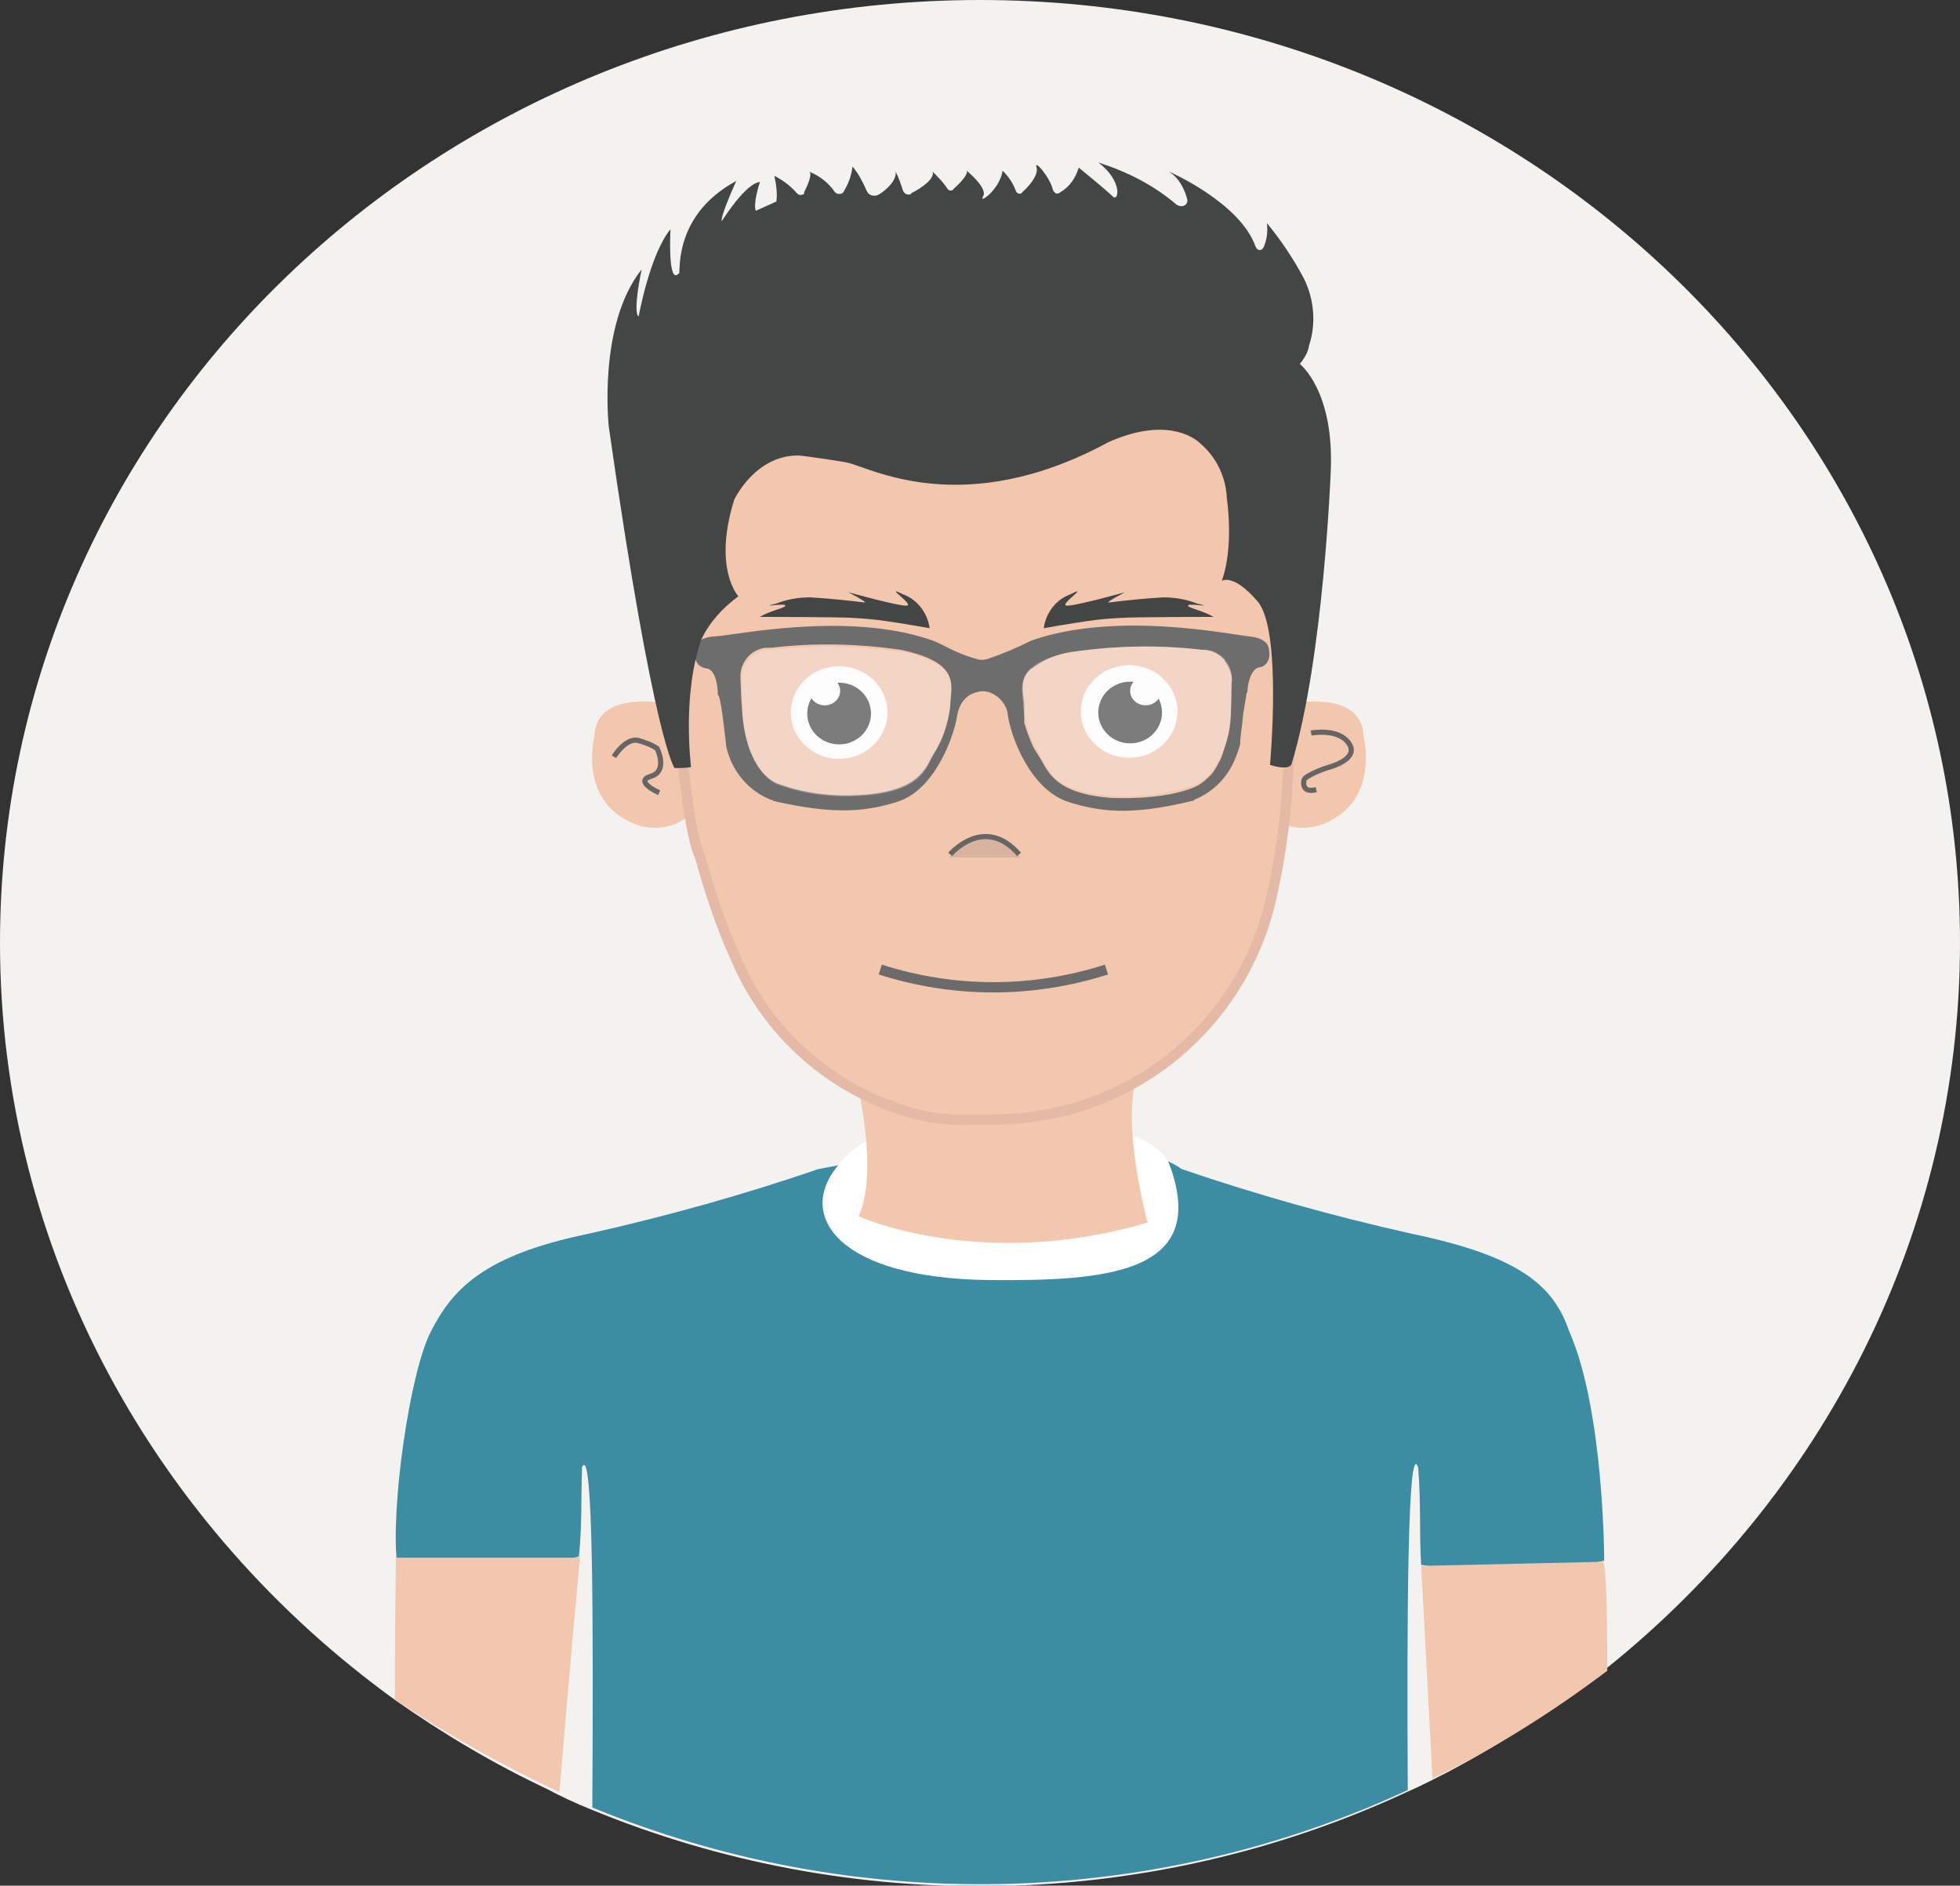 <svg id="Layer_1" xmlns="http://www.w3.org/2000/svg" viewBox="0 0 190.6 183.4"><rect x="0" y="0" width="190.6" height="183.4" fill="#333333" stroke="none"/><style>.st0{fill:#f3f2f1}.st1{fill:#f3c6ae}.st2{fill:#3c8da3}.st3{fill:#fff}.st4{fill:#f3c6ae;stroke:#e4b9a5;stroke-miterlimit:10}.st5{fill:#4c4c4b}.st6{fill:#444545}.st7{fill:#6d6d6d}.st8{opacity:.28;fill:#f9f9fa;enable-background:new}.st9{fill:none;stroke:#666563;stroke-width:.5;stroke-miterlimit:10}.st10{opacity:.2;fill:#6b6b6b;enable-background:new}.st11{fill:none;stroke:#6b6b6b;stroke-miterlimit:10}</style><title>me</title><path class="st0" d="M190.6 91.7c0 28.3-13.4 53.7-34.3 70.5-4.9 3.9-10.1 7.3-15.6 10.2-1.2.6-2.5 1.3-3.9 1.9-25 11.6-53.8 12.2-79.3 1.7-1.5-.6-3-1.3-4.3-2-5.1-2.4-10-5.3-14.7-8.6C15.2 148.6 0 121.8 0 91.7 0 41 42.7 0 95.3 0s95.3 41 95.3 91.7z"/><g id="me"><path id="right-ear" class="st1" d="M70.4 71.7c.3-.9-.2-1.9-1.1-2.2-3-1.1-11.3-3-11.5 2.1 0 0-1.5 5.8 3.2 8.2 2.3 1.3 5.2.8 6.8-1.3 1.5-1.8 2.3-4.9 2.6-6.8z"/><path id="left-ear" class="st1" d="M120 71.7c-.3-.9.2-1.9 1.1-2.2 3-1.1 11.3-3 11.5 2.1 0 0 1.5 5.8-3.2 8.2-2.3 1.3-5.2.8-6.8-1.3-1.4-1.8-2.2-4.9-2.6-6.8z"/><path class="st2" d="M156 151.8c-5.3 1.2-12.4 1.3-17.8.4-.2-3.2 0-6.1-.3-9.5-1-2.8-1.1 14.1-1 31.4-25 11.6-53.8 12.2-79.3 1.7.1-17.8.1-35.5-1-33.1-.1 3.1 0 5.7-.3 8.7-3 .8-12.3 1.5-17.7.6-.6-5.3 1.2-18.4 3.3-22.5 2.1-4.1 5.1-7.4 15.3-9.5 7.6-1.7 15.1-3.8 22.4-6.3.5-.1 1.1-.2 1.6-.3.8-.2 1.9-.3 3.2-.6 1-.2 2.1-.3 3.4-.6 5.6-.8 13-1.5 19-.9 1.3.2 2.5.3 3.6.6 1.1.2 2.2.6 3.3 1.1.4.2.8.4 1.2.7 7.3 2.5 14.8 4.6 22.4 6.3 10.6 2.2 13.8 5.1 15.3 9.5 3.4 7.7 3.4 22.3 3.4 22.3z"/><path id="collar" class="st3" d="M113.7 113.2c-.4-1-1.6-2-3.4-2.7-2.7-1-5.6-1.6-8.4-1.9-3.7-.4-7.4-.3-11.1.2-2.2.3-4.4 1-6.4 2.1-.2.1-.3.2-.5.3-1 .6-1.9 1.4-2.6 2.4-3.7 4.7.2 10.7 14.8 10.9 11.5.1 21.6-.6 17.6-11.3zm-25.9-.7c5.6-1.3 14.3-2.4 19-.9 1.2.3 2.3 1 3 2.1 3.3 5.8-3.1 6.2-12.6 6.3-13.1.2-13.9-6.3-10.8-7.1.3-.2.8-.4 1.4-.4z"/><path id="neck" class="st1" d="M82.9 103.5s2.8 9.9.6 14.8c0 0 11.9 5.4 28.1.6 0 0-3-10.8-.6-15.4H82.9z"/><path id="face" class="st4" d="M65 55.8c.1.3.1.7.1 1 .2 3.4 1.2 23 3 26.6.9 3.3 2 6.6 3.4 9.7 2.8 6.7 8.3 12 15.2 14.5 2.3.9 4.8 1.4 7.4 1.3h1.4c1 0 2.1 0 3.1-.1 12-.8 22-9.2 24.9-20.9.9-3.9 1.5-7.8 1.7-11.8 1.4-19.2-.8-26.3-.8-26.3-1.3-7.4-6.6-13.6-13.7-16.1-8.9-3.2-21.7-5-35.4 2.8-6.3 3.7-10.2 10.3-10.4 17.4 0 .6 0 1.3.1 1.9z"/><g id="eyes"><ellipse class="st3" cx="81.6" cy="69.3" rx="4.7" ry="4.5"/><ellipse class="st5" cx="81.6" cy="69.4" rx="3.1" ry="3"/><ellipse class="st3" cx="80.2" cy="67.2" rx="1.5" ry="1.4"/><ellipse class="st3" cx="109.8" cy="69.2" rx="4.7" ry="4.5"/><ellipse class="st5" cx="109.9" cy="69.3" rx="3.1" ry="3"/><ellipse class="st3" cx="111.4" cy="67.2" rx="1.5" ry="1.4"/></g><path class="st6" d="M78.8 58.1c1.8.1 3.6.3 5.3.5.3 0-1.6-1-1.6-1s5 1.4 5.7 1.3-2.4-2.1-.4-1.1c1.4.5 2.4 1.8 2.6 3.3-5.1-.9-5.9-.9-7.4-1s-9.1-.1-9.1-.1c.8-.5 2.1-.8 2.4-1 .6-.5-2.9.2-.8-.3 1-.4 2.1-.6 3.3-.6zm34.3 0c-1.8.1-3.6.3-5.3.5-.3 0 1.6-1 1.6-1s-5 1.4-5.7 1.3 2.4-2.1.4-1.1c-1.4.5-2.4 1.8-2.6 3.3 5.1-.9 5.9-.9 7.4-1s9.1-.1 9.1-.1c-.8-.5-2.1-.8-2.4-1-.6-.5 2.9.2.8-.3-1-.4-2.1-.6-3.3-.6z" id="eye_brows"/><g id="spects"><path id="frame" class="st7" d="M123.4 63.2s.1-1.1-1.9-1.3-12.9-2.5-21.2.4c-1.4.7-2.8 1.3-4.3 1.8-.3.1-.7.1-1 0-2.2-.6-3.2-1.4-4.3-1.8-8.2-2.9-19.2-.5-21.2-.4s-1.9 1.3-1.9 1.3c-.2 1.4.6 1.7 1 1.8 1 0 1.2 1.8 1.2 2.4 0 .1 0 .2.1.3.3.8.6 3.9.7 4.6v.2c.5 2.4 2.1 4.4 4.4 5.3.1 0 .2 0 .2.1 6.1 1.4 9.1 1 12 .1 3.7-1.1 5.6-6.4 5.9-8.5.2-1.1.9-2 2-2.2.3-.1.7-.1 1 0 1 .3 1.8 1.2 1.9 2.2.3 2.2 2.2 7.3 5.9 8.5 2.9.9 5.9 1.4 12-.1.1 0 .2 0 .2-.1 2-.8 3.5-2.4 4.2-4.5.1-.2.2-.6.3-.9v-.2c0-.4.2-1.7.3-2.8l.3-1.8c0-.1 0-.2.1-.3 0-.6.3-2.3 1.2-2.4.7-.1 1.1-.9.9-1.7zm-31 5.5c-.2 1.6-.7 3.2-1.6 4.6-.7 1-1 3.6-6.9 4-2.8.2-5.6-.1-8.3-1.1 0 0-2.6-.8-3.3-5.8-.2-1.1-.3-4.6-.3-4.6 0-1.6 1.3-2.9 2.9-2.8h.1c4.2-.5 8.4-.4 12.6.2 6.1 1.3 4.8 3.6 4.8 5.5zm27.2 1.9c-.1.9-.4 1.8-.7 2.7-.1.3-.2.6-.4.9-.3.6-.6 1.1-1.1 1.5-.3.3-.7.6-1.1.8-2.5 1.1-6.2 1.2-8.3 1.1-5.2-.4-6-2.4-6.7-3.6l-.3-.5c-.2-.3-.4-.6-.6-1-.3-.7-.6-1.5-.8-2.2v-1.5c0-1.2-.6-2.6.6-3.7 0 0 .1-.1.2-.1 1.1-.9 2.5-1.4 3.9-1.6 4.2-.6 8.4-.7 12.6-.2.8 0 1.5.3 2.1.9 0 0 .1.1.1.2.4.5.7 1.2.7 1.9-.1-.1 0 3.2-.2 4.4z"/><path id="lens-right" class="st8" d="M72.1 66c0-1.6 1.3-2.9 2.9-2.8h.1c4.2-.5 8.4-.4 12.6.2 6 1.2 4.7 3.6 4.7 5.4-.2 1.6-.7 3.2-1.6 4.6-.7 1.1-1 3.6-6.9 4-2.8.2-5.6-.1-8.3-1.1 0 0-2.5-.8-3.3-5.8-.1-1.1-.2-4.5-.2-4.5z"/><path id="lens-left" class="st8" d="M119.8 66c0-1.6-1.3-2.9-2.9-2.8h-.1c-4.2-.5-8.4-.4-12.6.2-6 1.2-4.7 3.6-4.7 5.4.2 1.6.7 3.2 1.6 4.6.7 1.1 1 3.6 6.9 4 2.8.2 5.6-.1 8.3-1.1 0 0 2.5-.8 3.3-5.8.1-1.1.2-4.5.2-4.5z"/></g><path id="hair" class="st6" d="M71.6 17.6s-1.6 3.5-1.4 3.9c0 0 2.3-3.7 3.7-3.8 0 0-.7 2.1-.4 2.8l2-.9c.1-.8 0-1.6-.2-2.5.8.4 1.6 1 2.2 1.7.2.2.4.2.6.1.1 0 .1-.1.1-.2.4-.8.8-1.8.5-2 1 .4 1.9 1.1 2.5 2 .2.2.5.2.7.1l.1-.1c.5-.8.8-1.6.9-2.5.6.7 1 1.5 1.4 2.4.2.4.6.5 1 .4.1 0 .1-.1.2-.1.8-.5 1.7-1.4 1.6-2.2.3.6.5 1.2.7 1.8.1.3.4.5.7.4.1 0 .1 0 .1-.1 1-.5 2.3-1.4 2.1-2.1.5.5 1 1 1.4 1.6.1.2.3.3.5.2.1 0 .1-.1.1-.1.7-.6 1.5-1.5 1.3-1.8 0 0 2.1 1.7 1.6 2.5s1.6-.6 1.9-2.5c.6.6 1 1.2 1.3 2 .1.2.3.3.5.2 0 0 .1 0 .1-.1.7-.6 1.6-1.7 1.4-2.4-.3-.9 1.3.9 1.6 2.2.1.2.3.4.5.3.1 0 .1 0 .2-.1.9-.5 1.5-1.4 1.8-2.4 0 0 2.7 2.2 3.3 2.8s1-1.5-1.4-3.3c2.8.9 5.4 2.2 7.6 4.1.3.2.7.2.9 0 .2-.2.2-.4.1-.7-.3-1-.8-1.9-1.7-2.5 0 0 6.9 3 8.4 7.3.1.2.3.4.5.3.1 0 .2-.1.3-.3.3-.7.4-1.5.3-2.3 1.4 1.7 2.6 3.5 3.6 5.4 1 2 1.2 4.4.5 6.5-.1.7-.5 1.3-.9 1.8 0 0 3.4 2.6 3 10.6 0 0-.7 18.1-3.8 28.3 0 0-.1.7-2.1.1 0 0 1.2-13.1-1.2-15.9s-3.5-2-3.5-2 1.2-2.7.5-8.1c-.1-2-1-3.9-2.5-5.2-.8-.8-3.6-2.6-9-.2-14.2 7.7-23.3 2.4-25.4 2-.3-.1-4.4-.7-4.8-.7-4.2 0-6.2 4.3-6.2 4.3-2.1 6.7.4 9.4.4 9.4-1.5 1.1-2.8 2.5-3.6 4.2-1.9 5.4-1 12.4-1 12.4-.5.1-1 .1-1.6.1 0 0-2-2.4-6.4-33.2 0 0-1.1-9.9 3.2-15.3 0 0-.9 4.1-.3 4.6 0 0 1.1-6.1 3.1-8.5 0 0-.3 5.5.8 4.3.3.5-.9-5.5 5.6-9z"/><path id="ear-line1" class="st9" d="M59.7 73.6s1.1-1.8 2.3-1.6c.7.2 1.3.4 1.9.8 0 0 1.1 2.2-.6 2.7s.8 1.6.8 1.6"/><path id="ear-line2" class="st9" d="M127.5 71.3s2.5-.5 3.6.9-1.1 2.2-1.8 2.4-2.5.9-2.5 1.3c0 0-.3 1.3 1.2.9"/><path id="nose" class="st9" d="M92.4 83.1s3.3-3.9 6.7 0"/><path id="nose-shadow" class="st10" d="M99.2 83.4h-6.9c1.2-1.9 3.7-2.5 5.6-1.3.5.4 1 .8 1.3 1.3z"/><path id="lips" class="st11" d="M85.6 94.3c7.2 2.3 14.8 2.3 22 0"/><path class="st1" d="M56.4 151.5c-.1.9-1.2 13.1-2 22.8-5.6-2.6-10.9-5.6-16-9 0-7.3.1-13.8.1-13.8h18.7-.8zm99.9 11c-5.3 4-11 7.6-17 10.5-.5-9.7-1.1-20.7-1.1-20.7l17.7-.4c.3.6.4 5.1.4 10.6z"/></g></svg>